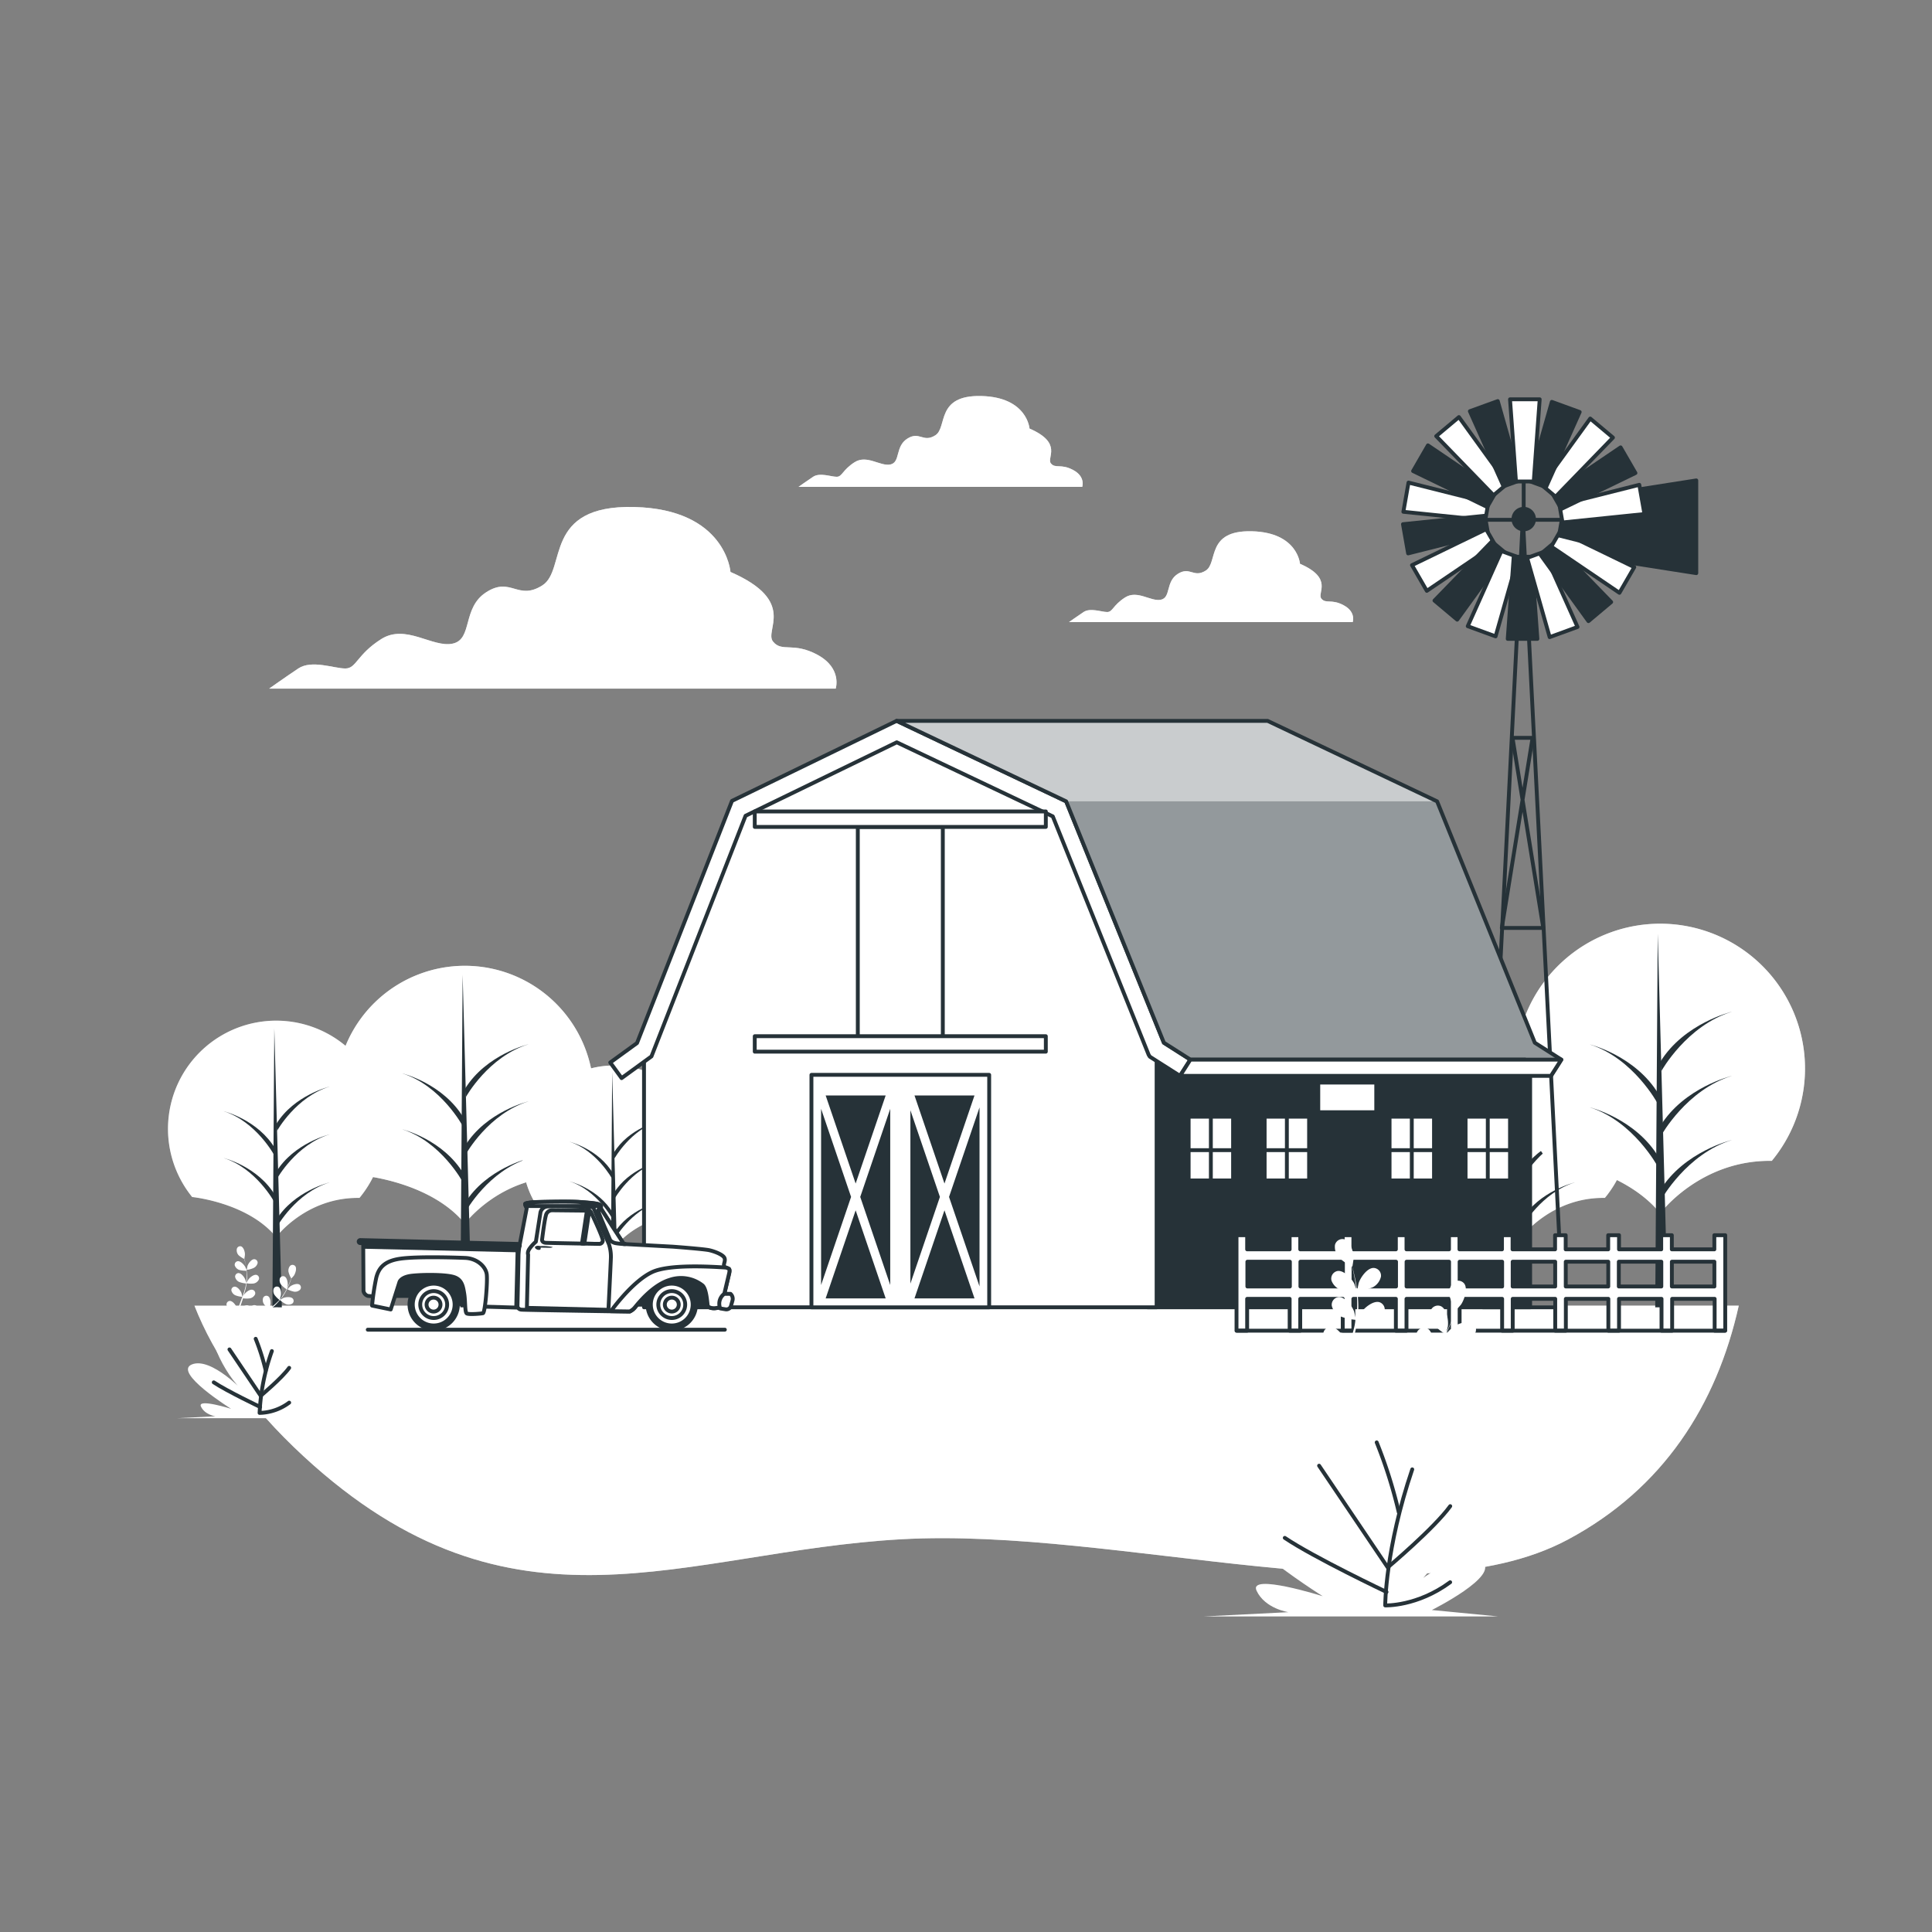<svg xmlns="http://www.w3.org/2000/svg" xmlns:xlink="http://www.w3.org/1999/xlink" viewBox="0 0 500 500"><rect x="0" y="0" width="500" height="500" fill="#808080" stroke="none"/><defs><clipPath id="freepik--clip-path--inject-1"><polygon points="404.07 274.23 397.21 269.86 371.92 207.39 328.05 186.56 232.05 186.56 275.92 207.39 301.21 269.86 308.07 274.23 394.76 274.23 401.39 278.44 404.07 274.23" style="fill:#263238;stroke:#263238;stroke-linecap:round;stroke-linejoin:round"></polygon></clipPath></defs><g id="freepik--Floor--inject-1"><path d="M50.33,337.92c5.05,12.86,14.12,25.95,28.27,39,54.22,50.05,98,24.62,154.64,21.44s131.85,21.82,172.51.09c24.7-13.2,38.5-34.85,44.24-60.55Z" style="fill:#FFFFFF"></path><path d="M50.33,337.92c5.05,12.86,14.12,25.95,28.27,39,54.22,50.05,98,24.62,154.64,21.44s131.85,21.82,172.51.09c24.7-13.2,38.5-34.85,44.24-60.55Z" style="fill:#fff;opacity:0.5"></path></g><g id="freepik--Clouds--inject-1"><path d="M211.64,169.5c-6.37-3.48-9.27-.58-11.59-3.48s6.38-10.43-11-18c0,0-1.16-16.23-24.92-16.81s-17.38,16.23-23.76,20.28-8.11-2.31-14.48,1.74-3.48,12.17-8.7,13.33-12.17-5.21-18.54-1.16S92.26,173,89.37,173s-8.7-2.32-12.17,0-7.54,5.21-7.54,5.21H216.28S218,173,211.64,169.5Z" style="fill:#FFFFFF"></path><path d="M277.76,121.65c-3.19-1.74-4.64-.29-5.8-1.74s3.19-5.23-5.52-9c0,0-.58-8.13-12.48-8.42s-8.7,8.13-11.89,10.16-4.07-1.16-7.26.87-1.74,6.1-4.35,6.68-6.1-2.62-9.29-.58-3.19,3.77-4.64,3.77-4.35-1.16-6.1,0-3.77,2.61-3.77,2.61h73.42S281,123.39,277.76,121.65Z" style="fill:#FFFFFF"></path><path d="M347.76,156.65c-3.19-1.74-4.64-.29-5.8-1.74s3.19-5.23-5.52-9c0,0-.58-8.13-12.48-8.42s-8.7,8.13-11.89,10.16-4.07-1.16-7.26.87-1.74,6.1-4.35,6.68-6.1-2.62-9.29-.58-3.19,3.77-4.64,3.77-4.35-1.16-6.1,0-3.77,2.61-3.77,2.61h73.42S351,158.39,347.76,156.65Z" style="fill:#FFFFFF"></path><g style="opacity:0.6"><path d="M211.64,169.5c-6.37-3.48-9.27-.58-11.59-3.48s6.38-10.43-11-18c0,0-1.16-16.23-24.92-16.81s-17.38,16.23-23.76,20.28-8.11-2.31-14.48,1.74-3.48,12.17-8.7,13.33-12.17-5.21-18.54-1.16S92.26,173,89.37,173s-8.7-2.32-12.17,0-7.54,5.21-7.54,5.21H216.28S218,173,211.64,169.5Z" style="fill:#fff"></path><path d="M277.76,121.65c-3.19-1.74-4.64-.29-5.8-1.74s3.19-5.23-5.52-9c0,0-.58-8.13-12.48-8.42s-8.7,8.13-11.89,10.16-4.07-1.16-7.26.87-1.74,6.1-4.35,6.68-6.1-2.62-9.29-.58-3.19,3.77-4.64,3.77-4.35-1.16-6.1,0-3.77,2.61-3.77,2.61h73.42S281,123.39,277.76,121.65Z" style="fill:#fff"></path><path d="M347.76,156.65c-3.19-1.74-4.64-.29-5.8-1.74s3.19-5.23-5.52-9c0,0-.58-8.13-12.48-8.42s-8.7,8.13-11.89,10.16-4.07-1.16-7.26.87-1.74,6.1-4.35,6.68-6.1-2.62-9.29-.58-3.19,3.77-4.64,3.77-4.35-1.16-6.1,0-3.77,2.61-3.77,2.61h73.42S351,158.39,347.76,156.65Z" style="fill:#fff"></path></g></g><g id="freepik--Trees--inject-1"><path d="M49.76,309.79s14.41,1.43,21.71,10.36c0,0,7.71-10.35,21.56-10.13a28,28,0,1,0-43.27-.2Z" style="fill:#FFFFFF"></path><path d="M49.76,309.79s14.41,1.43,21.71,10.36c0,0,7.71-10.35,21.56-10.13a28,28,0,1,0-43.27-.2Z" style="fill:#fff;opacity:0.3"></path><polygon points="70.99 266.13 70.5 338.33 72.94 338.33 70.99 266.13" style="fill:#263238"></polygon><path d="M71.72,317.43s4.86-8.76,13.62-11.43c0,0-9.24,2.19-13.86,9.72Z" style="fill:#263238"></path><path d="M71.72,292.63s4.86-8.75,13.62-11.43c0,0-9.24,2.19-13.86,9.73Z" style="fill:#263238"></path><path d="M71.72,305s4.86-8.76,13.62-11.43c0,0-9.24,2.19-13.86,9.72Z" style="fill:#263238"></path><path d="M71,299s-4.69-8.75-13.14-11.43c0,0,8.92,2.19,13.37,9.73Z" style="fill:#263238"></path><path d="M71,311.1s-4.69-8.75-13.14-11.42c0,0,8.92,2.19,13.37,9.72Z" style="fill:#263238"></path><path d="M94.43,304.32s17.16,1.7,25.87,12.34c0,0,9.19-12.33,25.7-12.08a33.36,33.36,0,1,0-51.58-.23Z" style="fill:#FFFFFF"></path><path d="M94.43,304.32s17.16,1.7,25.87,12.34c0,0,9.19-12.33,25.7-12.08a33.36,33.36,0,1,0-51.58-.23Z" style="fill:#fff;opacity:0.5"></path><polygon points="119.73 252.28 119.15 338.33 122.05 338.33 119.73 252.28" style="fill:#263238"></polygon><path d="M120.6,313.42s5.79-10.43,16.22-13.62c0,0-11,2.61-16.51,11.59Z" style="fill:#263238"></path><path d="M120.6,283.86s5.79-10.43,16.22-13.62c0,0-11,2.61-16.51,11.59Z" style="fill:#263238"></path><path d="M120.6,298.64s5.79-10.43,16.22-13.62c0,0-11,2.61-16.51,11.59Z" style="fill:#263238"></path><path d="M119.74,291.4s-5.59-10.43-15.66-13.62c0,0,10.63,2.61,15.94,11.59Z" style="fill:#263238"></path><path d="M119.74,305.88s-5.59-10.43-15.66-13.62c0,0,10.63,2.61,15.94,11.59Z" style="fill:#263238"></path><path d="M140.52,314.26s12.16,1.2,18.31,8.73a23.55,23.55,0,0,1,18.2-8.55,23.62,23.62,0,1,0-36.51-.16Z" style="fill:#FFFFFF"></path><path d="M140.52,314.26s12.16,1.2,18.31,8.73a23.55,23.55,0,0,1,18.2-8.55,23.62,23.62,0,1,0-36.51-.16Z" style="fill:#fff;opacity:0.5"></path><polygon points="158.43 277.42 158.02 338.33 160.07 338.33 158.43 277.42" style="fill:#263238"></polygon><path d="M159.05,320.7s4.1-7.39,11.48-9.64c0,0-7.79,1.84-11.69,8.2Z" style="fill:#263238"></path><path d="M159.05,299.78s4.1-7.39,11.48-9.64c0,0-7.79,1.84-11.69,8.2Z" style="fill:#263238"></path><path d="M159.05,310.24s4.1-7.39,11.48-9.64c0,0-7.79,1.84-11.69,8.2Z" style="fill:#263238"></path><path d="M158.44,305.11s-4-7.38-11.08-9.64c0,0,7.52,1.85,11.28,8.2Z" style="fill:#263238"></path><path d="M158.44,315.36s-4-7.38-11.08-9.64c0,0,7.52,1.85,11.28,8.21Z" style="fill:#263238"></path><path d="M372.07,309.79s14.4,1.43,21.7,10.36c0,0,7.72-10.35,21.57-10.13a28,28,0,1,0-43.27-.2Z" style="fill:#FFFFFF"></path><path d="M372.07,309.79s14.4,1.43,21.7,10.36c0,0,7.72-10.35,21.57-10.13a28,28,0,1,0-43.27-.2Z" style="fill:#fff;opacity:0.3"></path><polygon points="393.3 266.13 392.81 338.33 395.24 338.33 393.3 266.13" style="fill:#263238"></polygon><path d="M394,317.43s4.86-8.76,13.61-11.43c0,0-9.24,2.19-13.86,9.72Z" style="fill:#263238"></path><path d="M394,292.63s4.86-8.75,13.61-11.43c0,0-9.24,2.19-13.86,9.73Z" style="fill:#263238"></path><path d="M394,305s4.86-8.76,13.61-11.43c0,0-9.24,2.19-13.86,9.72Z" style="fill:#263238"></path><path d="M393.31,299s-4.7-8.75-13.14-11.43c0,0,8.91,2.19,13.37,9.73Z" style="fill:#263238"></path><path d="M393.31,311.1s-4.7-8.75-13.14-11.42c0,0,8.91,2.19,13.37,9.72Z" style="fill:#263238"></path><path d="M400.6,300.11S419.89,302,429.66,314c0,0,10.33-13.85,28.88-13.57a37.49,37.49,0,1,0-58-.26Z" style="fill:#FFFFFF"></path><path d="M400.6,300.11S419.89,302,429.66,314c0,0,10.33-13.85,28.88-13.57a37.49,37.49,0,1,0-58-.26Z" style="fill:#fff;opacity:0.5"></path><polygon points="429.02 241.64 428.37 338.33 431.63 338.33 429.02 241.64" style="fill:#263238"></polygon><path d="M430,310.34s6.51-11.72,18.23-15.31c0,0-12.37,2.93-18.56,13Z" style="fill:#263238"></path><path d="M430,277.13s6.51-11.72,18.23-15.3c0,0-12.37,2.93-18.56,13Z" style="fill:#263238"></path><path d="M430,293.73s6.51-11.72,18.23-15.3c0,0-12.37,2.93-18.56,13Z" style="fill:#263238"></path><path d="M429,285.59s-6.28-11.72-17.59-15.3c0,0,11.94,2.93,17.91,13Z" style="fill:#263238"></path><path d="M429,301.87s-6.28-11.72-17.59-15.3c0,0,11.94,2.93,17.91,13Z" style="fill:#263238"></path></g><g id="freepik--Windmill--inject-1"><polygon points="408.33 143.53 439 148.33 439 124.33 408.33 129.13 408.33 143.53" style="fill:#263238;stroke:#263238;stroke-linecap:round;stroke-linejoin:round"></polygon><polygon points="394.12 134.03 383.79 338.33 404.45 338.33 394.12 134.03" style="fill:none;stroke:#263238;stroke-linecap:round;stroke-linejoin:round"></polygon><line x1="394.33" y1="134.34" x2="394.33" y2="121.35" style="fill:none;stroke:#263238;stroke-linecap:round;stroke-linejoin:round"></line><line x1="383.1" y1="134.53" x2="405.26" y2="134.53" style="fill:none;stroke:#263238;stroke-linecap:round;stroke-linejoin:round"></line><polygon points="399.4 240.15 388.67 240.15 396.63 190.95 391.44 190.95 399.4 240.15" style="fill:none;stroke:#263238;stroke-linecap:round;stroke-linejoin:round"></polygon><polygon points="385.19 130.09 384.39 134.63 363.19 132.45 364.52 124.89 385.19 130.09" style="fill:#FFFFFF;stroke:#263238;stroke-linecap:round;stroke-linejoin:round"></polygon><polygon points="384.29 133.48 385.09 138.01 364.42 143.22 363.09 135.66 384.29 133.48" style="fill:#263238;stroke:#263238;stroke-linecap:round;stroke-linejoin:round"></polygon><polygon points="384.6 136.96 386.9 140.95 369.26 152.91 365.42 146.26 384.6 136.96" style="fill:#FFFFFF;stroke:#263238;stroke-linecap:round;stroke-linejoin:round"></polygon><polygon points="386.08 140.14 389.61 143.1 377.12 160.37 371.24 155.43 386.08 140.14" style="fill:#263238;stroke:#263238;stroke-linecap:round;stroke-linejoin:round"></polygon><polygon points="388.56 142.61 392.89 144.19 387.06 164.69 379.85 162.06 388.56 142.61" style="fill:#FFFFFF;stroke:#263238;stroke-linecap:round;stroke-linejoin:round"></polygon><polygon points="391.74 144.09 396.34 144.09 397.88 165.34 390.2 165.34 391.74 144.09" style="fill:#263238;stroke:#263238;stroke-linecap:round;stroke-linejoin:round"></polygon><polygon points="395.22 144.39 399.55 142.81 408.26 162.26 401.05 164.89 395.22 144.39" style="fill:#FFFFFF;stroke:#263238;stroke-linecap:round;stroke-linejoin:round"></polygon><polygon points="398.61 143.48 402.13 140.52 416.97 155.81 411.09 160.75 398.61 143.48" style="fill:#263238;stroke:#263238;stroke-linecap:round;stroke-linejoin:round"></polygon><polygon points="401.47 141.46 403.77 137.48 422.95 146.78 419.11 153.42 401.47 141.46" style="fill:#FFFFFF;stroke:#263238;stroke-linecap:round;stroke-linejoin:round"></polygon><polygon points="403.48 138.59 404.28 134.06 425.48 136.24 424.14 143.8 403.48 138.59" style="fill:#263238;stroke:#263238;stroke-linecap:round;stroke-linejoin:round"></polygon><polygon points="404.38 135.21 403.58 130.67 424.25 125.47 425.58 133.03 404.38 135.21" style="fill:#FFFFFF;stroke:#263238;stroke-linecap:round;stroke-linejoin:round"></polygon><polygon points="404.07 131.72 401.77 127.73 419.41 115.78 423.25 122.42 404.07 131.72" style="fill:#263238;stroke:#263238;stroke-linecap:round;stroke-linejoin:round"></polygon><polygon points="402.59 128.55 399.06 125.59 411.55 108.32 417.43 113.25 402.59 128.55" style="fill:#FFFFFF;stroke:#263238;stroke-linecap:round;stroke-linejoin:round"></polygon><polygon points="400.11 126.08 395.78 124.5 401.61 104 408.82 106.63 400.11 126.08" style="fill:#263238;stroke:#263238;stroke-linecap:round;stroke-linejoin:round"></polygon><polygon points="387.19 127.22 384.89 131.21 365.71 121.91 369.55 115.26 387.19 127.22" style="fill:#263238;stroke:#263238;stroke-linecap:round;stroke-linejoin:round"></polygon><polygon points="390.06 125.21 386.53 128.17 371.69 112.87 377.57 107.94 390.06 125.21" style="fill:#FFFFFF;stroke:#263238;stroke-linecap:round;stroke-linejoin:round"></polygon><polygon points="393.44 124.3 389.11 125.87 380.4 106.42 387.62 103.8 393.44 124.3" style="fill:#263238;stroke:#263238;stroke-linecap:round;stroke-linejoin:round"></polygon><polygon points="396.93 124.6 392.33 124.6 390.79 103.34 398.47 103.34 396.93 124.6" style="fill:#FFFFFF;stroke:#263238;stroke-linecap:round;stroke-linejoin:round"></polygon><path d="M397,134.34a2.66,2.66,0,1,0-2.66,2.66A2.66,2.66,0,0,0,397,134.34Z" style="fill:#263238;stroke:#263238;stroke-linecap:round;stroke-linejoin:round"></path></g><g id="freepik--Farm--inject-1"><rect x="297" y="271.83" width="99" height="66.5" style="fill:#263238;stroke:#263238;stroke-linecap:round;stroke-linejoin:round"></rect><polygon points="299.33 338.33 166.67 338.33 166.67 271.67 191.13 209.19 232 189.33 274.13 209.33 299.33 271.67 299.33 338.33" style="fill:#FFFFFF;stroke:#263238;stroke-linecap:round;stroke-linejoin:round"></polygon><polygon points="160.87 279.02 157.93 274.98 164.86 269.94 189.44 207.27 232.05 186.56 275.92 207.39 301.21 269.86 308.07 274.23 305.39 278.44 297.58 273.47 297.28 273 272.46 211.28 232.08 192.11 192.95 211.12 168.6 273.39 160.87 279.02" style="fill:#fff;stroke:#263238;stroke-linecap:round;stroke-linejoin:round"></polygon><rect x="222" y="214" width="22" height="56.17" style="fill:#FFFFFF;stroke:#263238;stroke-linecap:round;stroke-linejoin:round"></rect><rect x="210" y="278.17" width="46" height="60.17" style="fill:#fff;stroke:#263238;stroke-linecap:round;stroke-linejoin:round"></rect><rect x="195.33" y="268.17" width="75.33" height="4" style="fill:#FFFFFF;stroke:#263238;stroke-linecap:round;stroke-linejoin:round"></rect><rect x="195.33" y="210" width="75.33" height="4" style="fill:#FFFFFF;stroke:#263238;stroke-linecap:round;stroke-linejoin:round"></rect><polygon points="220.26 309.76 212.5 286.96 212.5 332.56 220.26 309.76" style="fill:#263238"></polygon><polygon points="229.21 283.5 213.68 283.5 221.44 306.3 229.21 283.5" style="fill:#263238"></polygon><polygon points="221.44 313.23 213.68 336.02 229.21 336.02 221.44 313.23" style="fill:#263238"></polygon><polygon points="222.63 309.76 230.39 332.56 230.39 286.96 222.63 309.76" style="fill:#263238"></polygon><polygon points="252.2 283.5 236.67 283.5 244.43 306.3 252.2 283.5" style="fill:#263238"></polygon><polygon points="243.25 309.76 235.61 287.33 235.61 332.2 243.25 309.76" style="fill:#263238"></polygon><polygon points="245.61 309.76 253.5 332.92 253.5 286.6 245.61 309.76" style="fill:#263238"></polygon><polygon points="244.43 313.23 236.67 336.02 252.2 336.02 244.43 313.23" style="fill:#263238"></polygon><polygon points="404.07 274.23 397.21 269.86 371.92 207.39 328.05 186.56 232.05 186.56 275.92 207.39 301.21 269.86 308.07 274.23 394.76 274.23 401.39 278.44 404.07 274.23" style="fill:#263238"></polygon><g style="clip-path:url(#freepik--clip-path--inject-1)"><polygon points="404.07 274.23 397.21 269.86 371.92 207.39 328.05 186.56 232.05 186.56 275.92 207.39 301.21 269.86 308.07 274.23 394.76 274.23 401.39 278.44 404.07 274.23" style="fill:#fff;opacity:0.5"></polygon><polygon points="275.92 207.39 371.92 207.39 328.05 186.56 232.05 186.56 275.92 207.39" style="fill:#fff;opacity:0.5"></polygon></g><polygon points="404.07 274.23 397.21 269.86 371.92 207.39 328.05 186.56 232.05 186.56 275.92 207.39 301.21 269.86 308.07 274.23 394.76 274.23 401.39 278.44 404.07 274.23" style="fill:none;stroke:#263238;stroke-linecap:round;stroke-linejoin:round"></polygon><polygon points="308.07 274.23 404.07 274.23 401.39 278.44 305.39 278.44 308.07 274.23" style="fill:#fff;stroke:#263238;stroke-linecap:round;stroke-linejoin:round"></polygon><rect x="308.12" y="289.5" width="4.75" height="7.66" style="fill:#fff"></rect><rect x="313.87" y="289.5" width="4.75" height="7.66" style="fill:#fff"></rect><rect x="308.12" y="298.16" width="4.75" height="6.84" style="fill:#fff"></rect><rect x="313.87" y="298.16" width="4.75" height="6.84" style="fill:#fff"></rect><rect x="327.79" y="289.5" width="4.75" height="7.66" style="fill:#fff"></rect><rect x="333.54" y="289.5" width="4.75" height="7.66" style="fill:#fff"></rect><rect x="327.79" y="298.16" width="4.75" height="6.84" style="fill:#fff"></rect><rect x="333.54" y="298.16" width="4.75" height="6.84" style="fill:#fff"></rect><rect x="360.12" y="289.5" width="4.75" height="7.66" style="fill:#fff"></rect><rect x="365.87" y="289.5" width="4.75" height="7.66" style="fill:#fff"></rect><rect x="360.12" y="298.16" width="4.75" height="6.84" style="fill:#fff"></rect><rect x="365.87" y="298.16" width="4.75" height="6.84" style="fill:#fff"></rect><rect x="379.79" y="289.5" width="4.75" height="7.66" style="fill:#fff"></rect><rect x="385.54" y="289.5" width="4.75" height="7.66" style="fill:#fff"></rect><rect x="379.79" y="298.16" width="4.75" height="6.84" style="fill:#fff"></rect><rect x="385.54" y="298.16" width="4.75" height="6.84" style="fill:#fff"></rect><rect x="341.67" y="280.67" width="14" height="6.67" style="fill:#fff"></rect><path d="M443.67,319.67v3.66h-11v-3.66h-2.75v3.66H419v-3.66H416.2v3.66h-11v-3.66h-2.75v3.66h-11v-3.66h-2.74v3.66h-11v-3.66H375v3.66H364v-3.66h-2.75v3.66h-11v-3.66h-2.75v3.66h-11v-3.66h-2.74v3.66h-11v-3.66h-2.75v24.71h2.75v-8.24h11v8.24h2.74v-8.24h11v8.24h2.75v-8.24h11v8.24H364v-8.24h11v8.24h2.75v-8.24h11v8.24h2.74v-8.24h11v8.24h2.75v-8.24h11v8.24H419v-8.24h11v8.24h2.75v-8.24h11v8.24h2.74V319.67ZM322.82,332.94v-6.41h11v6.41Zm13.73,0v-6.41h11v6.41Zm13.74,0v-6.41h11v6.41Zm13.73,0v-6.41h11v6.41Zm13.73,0v-6.41h11v6.41Zm13.73,0v-6.41h11v6.41Zm13.74,0v-6.41h11v6.41Zm13.73,0v-6.41h11v6.41Zm13.73,0v-6.41h11v6.41Z" style="fill:#fff;stroke:#263238;stroke-linecap:round;stroke-linejoin:round"></path><line x1="320.07" y1="344.38" x2="446.41" y2="344.38" style="fill:none;stroke:#263238;stroke-linecap:round;stroke-linejoin:round"></line></g><g id="freepik--Plants--inject-1"><path d="M351.21,334.15s.38-2,.42-2.11c.46-1.42,2.18-3.9,3.85-3.9a2,2,0,0,1,1.91,2.25,4.15,4.15,0,0,1-2.13,2.76A14.42,14.42,0,0,1,351.21,334.15Z" style="fill:#FFFFFF"></path><path d="M348,320.75c1.57.56,2.35,3.48,2.3,5,0,.13-.3,2.14-.33,2.13l0,0c.13.46.26.95.39,1.5.24,1,.5,2.13.69,3.39a34.62,34.62,0,0,1,.45,4.08,25.44,25.44,0,0,1-.16,4.58.13.13,0,0,1,0,.06c.21-.45.83-1.67.89-1.76.82-1.25,3.13-3.18,4.75-2.73a2,2,0,0,1,1.24,2.67,4.13,4.13,0,0,1-2.78,2.09,13.72,13.72,0,0,1-4.13-.1,34.61,34.61,0,0,1-1,4.57c-.25.88-.52,1.75-.81,2.62l.39-.76c.82-1.25,3.14-3.18,4.75-2.73a2,2,0,0,1,1.24,2.67,4.13,4.13,0,0,1-2.78,2.09,13.07,13.07,0,0,1-4-.08l-.33,1c-.56,1.6-1.12,3.19-1.61,4.77-.18.56-.33,1.11-.49,1.67.17-.34.32-.62.34-.66.82-1.25,3.14-3.18,4.75-2.74a2,2,0,0,1,1.24,2.68,4.14,4.14,0,0,1-2.78,2.09,12.54,12.54,0,0,1-3.9-.07c-.14.58-.28,1.15-.39,1.71-.07.38-.16.75-.21,1.14s-.11.77-.16,1.14c-.07.74-.16,1.49-.21,2.2,0,.5-.08,1-.11,1.45.17-.55.52-1.63.56-1.72a7.78,7.78,0,0,1,2.56-2.91,2.16,2.16,0,0,1,.22-.39,2,2,0,0,1,2.91-.45c1.27,1.09.95,4.09.37,5.47,0,.08-.51.92-.81,1.44l.68-.84c.46-.57.94-1.12,1.46-1.72l.78-.85c.26-.29.56-.56.85-.85.66-.64,1.37-1.27,2.1-1.88a13.17,13.17,0,0,1-2.74-2.88,4.16,4.16,0,0,1-.34-3.47,2,2,0,0,1,2.81-.89c1.42.89,1.56,3.9,1.19,5.35,0,.09-.4,1.1-.62,1.65.44-.36.88-.73,1.34-1.08,1.32-1,2.69-2,4.05-3l1.25-.93a13.6,13.6,0,0,1-2.86-3,4.12,4.12,0,0,1-.33-3.47,2,2,0,0,1,2.8-.89c1.42.89,1.56,3.91,1.2,5.35,0,.11-.58,1.56-.74,1.93.91-.68,1.81-1.37,2.68-2.08a34.83,34.83,0,0,0,3.31-3.08,13.74,13.74,0,0,1-2.88-3,4.1,4.1,0,0,1-.33-3.46,2,2,0,0,1,2.81-.89c1.41.89,1.55,3.9,1.19,5.35,0,.09-.44,1.2-.66,1.72l.09.05a25.61,25.61,0,0,0,2.71-3.64c.45-.71.84-1.41,1.2-2.1a13.62,13.62,0,0,1-3.11-2.6,4.18,4.18,0,0,1-.71-3.41,2,2,0,0,1,2.69-1.2c1.51.73,2,3.71,1.78,5.19,0,.08-.22.89-.38,1.47.16-.31.33-.63.48-.94.55-1.14,1-2.21,1.36-3.17.21-.55.38-1,.55-1.51a13.21,13.21,0,0,1-1.55-3.72A4.18,4.18,0,0,1,376,332a2,2,0,0,1,2.94.19c1,1.34,0,4.2-.82,5.42-.07.1-1.43,1.61-1.45,1.59v0c-.15.45-.31.93-.5,1.46-.36,1-.77,2.05-1.3,3.21a32.63,32.63,0,0,1-1.88,3.65,25.49,25.49,0,0,1-2.66,3.74l0,0c.41-.26,1.6-.94,1.7-1,1.37-.59,4.37-.92,5.47.34a2,2,0,0,1-.44,2.91,4.13,4.13,0,0,1-3.47.21,14,14,0,0,1-3.39-2.35,34.53,34.53,0,0,1-3.35,3.26c-.69.59-1.4,1.17-2.12,1.74l.75-.42c1.37-.59,4.37-.92,5.47.34a2,2,0,0,1-.44,2.91,4.13,4.13,0,0,1-3.47.21,13,13,0,0,1-3.3-2.27l-.84.65c-1.34,1-2.68,2-4,3.08-.45.37-.89.75-1.32,1.12l.65-.36c1.37-.59,4.37-.92,5.47.34a2,2,0,0,1-.44,2.92,4.18,4.18,0,0,1-3.48.21,12.57,12.57,0,0,1-3.21-2.21c-.44.4-.87.8-1.27,1.21s-.55.54-.8.84l-.77.86c-.47.57-.95,1.15-1.39,1.72-.31.39-.6.77-.89,1.15.45-.37,1.34-1.08,1.42-1.13,1.27-.79,4.18-1.57,5.46-.49a2,2,0,0,1,0,2.94,4.16,4.16,0,0,1-3.41.74,13.59,13.59,0,0,1-3.68-1.8c-.48.63-.94,1.25-1.37,1.84-1.47,2-2.63,3.8-3.42,5l-.08.12-1-.49.16-.24c.83-1.24,2-3,3.57-5,.48-.64,1-1.32,1.56-2a23.09,23.09,0,0,1-1.58-2,14.56,14.56,0,0,1-3.94.48c-.05.79-.1,1.56-.13,2.29-.1,2.52-.09,4.62-.07,6.09v.17l-1.12-.54c0-1.46.05-3.44.2-5.77,0-.81.12-1.66.2-2.54a13.93,13.93,0,0,1-3.82-1.5,4.12,4.12,0,0,1-1.75-3,2,2,0,0,1,2.17-2c1.66.21,3.05,2.89,3.33,4.35,0,.09.08,1.05.12,1.66,0-.36.06-.71.1-1.08.07-.73.17-1.46.27-2.24l.18-1.14c.06-.39.16-.78.24-1.18.2-.9.45-1.82.72-2.73a12.77,12.77,0,0,1-3.88-.89,4.14,4.14,0,0,1-2.19-2.7,2,2,0,0,1,1.85-2.3c1.67,0,3.45,2.4,3.94,3.81,0,.09.27,1.14.4,1.72.16-.55.33-1.1.51-1.64.54-1.59,1.14-3.17,1.72-4.75.18-.49.36-1,.53-1.46a13.86,13.86,0,0,1-4-.9,4.15,4.15,0,0,1-2.19-2.71,2,2,0,0,1,1.85-2.29c1.67,0,3.45,2.39,3.95,3.8,0,.11.38,1.62.44,2,.39-1.07.76-2.13,1.09-3.2a34.67,34.67,0,0,0,1.06-4.4,13.7,13.7,0,0,1-4-.91,4.09,4.09,0,0,1-2.19-2.7,2,2,0,0,1,1.85-2.29c1.67,0,3.45,2.39,3.94,3.8,0,.1.3,1.25.41,1.8h.09a25.32,25.32,0,0,0,.26-4.54c0-.84-.08-1.64-.16-2.41a13.43,13.43,0,0,1-4-.46,4.13,4.13,0,0,1-2.47-2.45,2,2,0,0,1,1.59-2.48c1.65-.22,3.69,2,4.34,3.35,0,.07.3.86.5,1.43-.05-.35-.08-.71-.13-1-.17-1.26-.4-2.39-.61-3.4-.13-.57-.26-1.09-.38-1.56a13.46,13.46,0,0,1-3.34-2.26,4.14,4.14,0,0,1-1.07-3.31A2,2,0,0,1,348,320.75Z" style="fill:#FFFFFF"></path><path d="M378.21,346.53a14.09,14.09,0,0,1-3.92-1.39s1.41-1.46,1.51-1.54c1.17-.93,4-2,5.36-1.11a2,2,0,0,1,.35,2.92A4.13,4.13,0,0,1,378.21,346.53Z" style="fill:#FFFFFF"></path><path d="M363,379.26S355,360.14,350.58,361s7.61,30.48,7.61,30.48-13.95-26.32-23.47-26.32,3.49,29.1,15.54,38.79c0,0-19-20.5-30.13-16.07s22.2,25.22,22.2,25.22S323,407,325.2,411.68s8.25,5.55,8.25,5.55l-21.88,1.1h76.12l-17.13-1.66s17.77-8.87,13-12.47-15.23,4.16-15.23,4.16,18.08-19.95,14.59-27.43-19,13.57-19,13.57,12.69-26.88,10.15-31.59S363,379.26,363,379.26Z" style="fill:#FFFFFF"></path><path d="M365.49,380.27c-7,20.62-7,35.21-7,35.21s8.25.32,16.81-6" style="fill:none;stroke:#263238;stroke-linecap:round;stroke-linejoin:round"></path><path d="M362,391.37a124.26,124.26,0,0,0-5.71-18.08" style="fill:none;stroke:#263238;stroke-linecap:round;stroke-linejoin:round"></path><path d="M341.38,379.32l17.76,26.33s12.06-10.15,16.18-15.86" style="fill:none;stroke:#263238;stroke-linecap:round;stroke-linejoin:round"></path><path d="M358.83,412s-18.72-8.88-26.33-14" style="fill:none;stroke:#263238;stroke-linecap:round;stroke-linejoin:round"></path><path d="M63.85,328.65s.17-.9.19-1c.21-.65,1-1.77,1.76-1.77a.9.9,0,0,1,.87,1,1.93,1.93,0,0,1-1,1.26A6.32,6.32,0,0,1,63.85,328.65Z" style="fill:#FFFFFF"></path><path d="M62.38,322.55c.72.26,1.07,1.59,1,2.27,0,.05-.14,1-.15,1h0c0,.21.11.43.17.68.11.45.23,1,.32,1.54a16.83,16.83,0,0,1,.2,1.86,11.39,11.39,0,0,1-.07,2.09v0c.09-.2.37-.76.4-.8.37-.56,1.43-1.44,2.16-1.24a.9.9,0,0,1,.57,1.21,1.89,1.89,0,0,1-1.27,1,6,6,0,0,1-1.88-.05,15.94,15.94,0,0,1-.45,2.09c-.11.39-.24.79-.37,1.19l.18-.35c.37-.57,1.43-1.45,2.16-1.24A.9.9,0,0,1,66,335a1.89,1.89,0,0,1-1.27,1,6,6,0,0,1-1.82,0c-.06.15-.11.31-.16.46-.25.73-.5,1.45-.73,2.17-.08.25-.15.51-.22.76l.15-.3c.38-.57,1.43-1.45,2.17-1.25a.9.9,0,0,1,.56,1.22,1.88,1.88,0,0,1-1.26.95,5.5,5.5,0,0,1-1.78,0c-.06.26-.13.52-.18.78s-.07.34-.09.52,0,.35-.08.52c0,.33-.07.68-.09,1s0,.44,0,.66c.07-.25.24-.74.25-.78a3.61,3.61,0,0,1,1.17-1.33,1,1,0,0,1,.1-.17.9.9,0,0,1,1.32-.21c.58.5.44,1.86.17,2.49l-.37.66.31-.39.67-.78.35-.39c.12-.13.26-.25.39-.38.3-.3.63-.58,1-.86a5.86,5.86,0,0,1-1.25-1.31A1.91,1.91,0,0,1,65,338.3a.91.91,0,0,1,1.28-.41c.65.41.71,1.78.55,2.44,0,0-.19.5-.29.75l.61-.49c.6-.47,1.23-.92,1.85-1.37l.57-.42a6.12,6.12,0,0,1-1.3-1.36,1.87,1.87,0,0,1-.16-1.58.91.91,0,0,1,1.28-.4c.65.4.71,1.77.54,2.43,0,.05-.26.71-.33.88.42-.31.83-.62,1.22-.94a17,17,0,0,0,1.51-1.41A6.32,6.32,0,0,1,71,335.06a1.91,1.91,0,0,1-.16-1.58.91.91,0,0,1,1.28-.4c.65.4.71,1.77.55,2.43,0,.05-.2.55-.3.79l0,0a11.65,11.65,0,0,0,1.23-1.66c.21-.32.38-.64.55-1a6.37,6.37,0,0,1-1.42-1.19,1.92,1.92,0,0,1-.32-1.55.91.91,0,0,1,1.23-.55c.68.34.9,1.69.8,2.37,0,0-.09.4-.17.67l.22-.43c.25-.52.45-1,.62-1.45.09-.25.18-.47.25-.68a6.22,6.22,0,0,1-.7-1.7,1.91,1.91,0,0,1,.42-1.53.91.91,0,0,1,1.34.09c.46.61,0,1.91-.37,2.46,0,0-.65.74-.66.73v0c-.06.21-.14.43-.22.67-.17.44-.35.94-.59,1.46a15.54,15.54,0,0,1-.86,1.66,11.13,11.13,0,0,1-1.21,1.71l0,0c.19-.12.73-.43.78-.45.62-.27,2-.42,2.49.16a.89.89,0,0,1-.2,1.32,1.9,1.9,0,0,1-1.58.1,6.52,6.52,0,0,1-1.55-1.07A16.42,16.42,0,0,1,71,338l-1,.79.34-.19c.63-.26,2-.42,2.49.16a.89.89,0,0,1-.2,1.32,1.86,1.86,0,0,1-1.58.1,5.77,5.77,0,0,1-1.5-1l-.38.3c-.61.47-1.22.93-1.81,1.41-.21.16-.4.34-.6.51l.29-.17c.63-.27,2-.42,2.49.16a.89.89,0,0,1-.2,1.32,1.89,1.89,0,0,1-1.58.1,5.75,5.75,0,0,1-1.46-1c-.2.18-.4.36-.58.55s-.25.24-.37.38l-.35.39-.63.78-.4.53.64-.52c.58-.36,1.91-.71,2.49-.22a.9.9,0,0,1,0,1.34,1.93,1.93,0,0,1-1.55.34,6.19,6.19,0,0,1-1.68-.83l-.62.84c-.67.93-1.2,1.73-1.56,2.3l0,.06-.47-.23.08-.11c.37-.56.92-1.36,1.62-2.29.22-.29.46-.6.71-.91a10.51,10.51,0,0,1-.72-.9,6.61,6.61,0,0,1-1.79.22c0,.36-.05.71-.06,1,0,1.15,0,2.11,0,2.78v.08l-.51-.25c0-.67,0-1.57.09-2.63,0-.37,0-.76.09-1.16a6,6,0,0,1-1.74-.68,1.89,1.89,0,0,1-.8-1.37.9.9,0,0,1,1-.9c.76.09,1.39,1.31,1.51,2,0,0,0,.48.06.75,0-.16,0-.32,0-.49,0-.33.07-.66.12-1,0-.17.05-.34.08-.52s.08-.35.11-.53c.09-.41.21-.83.33-1.25a6,6,0,0,1-1.77-.4,1.89,1.89,0,0,1-1-1.23.91.91,0,0,1,.85-1.05c.76,0,1.57,1.09,1.79,1.74,0,0,.13.51.18.78.08-.25.15-.5.24-.75.24-.72.51-1.44.78-2.16l.24-.67a6.14,6.14,0,0,1-1.83-.41,1.89,1.89,0,0,1-1-1.23.9.9,0,0,1,.84-1c.77,0,1.58,1.09,1.8,1.73,0,.05.17.74.21.91.17-.48.34-1,.49-1.46a14.87,14.87,0,0,0,.48-2,6.31,6.31,0,0,1-1.84-.41,1.89,1.89,0,0,1-1-1.23.91.91,0,0,1,.85-1.05c.76,0,1.57,1.09,1.79,1.74,0,0,.14.56.19.81h0a12.28,12.28,0,0,0,.12-2.07c0-.38,0-.74-.07-1.09a6.26,6.26,0,0,1-1.84-.21,1.9,1.9,0,0,1-1.13-1.12.91.91,0,0,1,.73-1.13c.75-.1,1.68.91,2,1.53,0,0,.15.39.23.65,0-.16,0-.32,0-.47-.08-.58-.19-1.09-.28-1.55l-.17-.71a6.51,6.51,0,0,1-1.53-1,1.89,1.89,0,0,1-.48-1.51A.9.9,0,0,1,62.38,322.55Z" style="fill:#FFFFFF"></path><path d="M76.15,334.29a6.38,6.38,0,0,1-1.78-.63s.64-.66.68-.7c.53-.42,1.81-.93,2.45-.51a.9.9,0,0,1,.15,1.33A1.83,1.83,0,0,1,76.15,334.29Z" style="fill:#FFFFFF"></path><path d="M69.2,349.2s-3.61-8.71-5.63-8.33S67,354.76,67,354.76s-6.35-12-10.69-12,1.59,13.25,7.08,17.67c0,0-8.67-9.34-13.72-7.32S59.81,364.6,59.81,364.6,51,361.83,52,364s3.75,2.53,3.75,2.53l-10,.5H80.47l-7.8-.76s8.09-4,5.92-5.68-6.93,1.9-6.93,1.9,8.23-9.09,6.64-12.5-8.67,6.19-8.67,6.19,5.78-12.25,4.63-14.39S69.2,349.2,69.2,349.2Z" style="fill:#FFFFFF"></path><path d="M70.36,349.66a55.28,55.28,0,0,0-3.18,16A13.26,13.26,0,0,0,74.84,363" style="fill:none;stroke:#263238;stroke-linecap:round;stroke-linejoin:round"></path><path d="M68.77,354.72a56,56,0,0,0-2.6-8.24" style="fill:none;stroke:#263238;stroke-linecap:round;stroke-linejoin:round"></path><path d="M59.38,349.23l8.09,12S73,356.6,74.84,354" style="fill:none;stroke:#263238;stroke-linecap:round;stroke-linejoin:round"></path><path d="M67.32,364.11s-8.52-4.05-12-6.36" style="fill:none;stroke:#263238;stroke-linecap:round;stroke-linejoin:round"></path></g><g id="freepik--Car--inject-1"><line x1="95.18" y1="344.12" x2="187.59" y2="344.12" style="fill:none;stroke:#263238;stroke-linecap:round;stroke-linejoin:round"></line><polygon points="133.47 322.26 135.37 322.26 135.1 338.69 132.62 338.69 133.47 322.26" style="fill:#323232"></polygon><polygon points="101.18 335.89 117.39 335.89 119.19 338.15 163.18 338.15 184.6 338.15 184.6 329.14 102.53 329.14 101.18 335.89" style="fill:#263238"></polygon><path d="M94,321.62l.07,12.47a1.63,1.63,0,0,0,1.15,1.29,27.78,27.78,0,0,0,3.67.13l3-5.53a3.64,3.64,0,0,1,3.41-2.45c2.7-.06,14.79.58,14.79.58a3.33,3.33,0,0,1,2.06,2.38c.51,1.93.32,7.59.32,7.59l11.13.32.38-16Z" style="fill:#fff;stroke:#263238;stroke-linecap:round;stroke-linejoin:round"></path><path d="M180.61,337.63a6.76,6.76,0,1,0-6.75,6.75A6.75,6.75,0,0,0,180.61,337.63Z" style="fill:#263238"></path><path d="M179.26,337.63a5.41,5.41,0,1,0-5.4,5.4A5.4,5.4,0,0,0,179.26,337.63Z" style="fill:#fff;stroke:#263238;stroke-linecap:round;stroke-linejoin:round"></path><path d="M177.33,337.63a3.48,3.48,0,1,0-3.47,3.47A3.47,3.47,0,0,0,177.33,337.63Z" style="fill:#fff;stroke:#263238;stroke-linecap:round;stroke-linejoin:round"></path><path d="M175.66,337.63a1.8,1.8,0,1,0-1.8,1.8A1.81,1.81,0,0,0,175.66,337.63Z" style="fill:#fff;stroke:#263238;stroke-linecap:round;stroke-linejoin:round"></path><path d="M119,337.63a6.76,6.76,0,1,0-6.76,6.75A6.76,6.76,0,0,0,119,337.63Z" style="fill:#263238"></path><path d="M117.65,337.63a5.41,5.41,0,1,0-5.41,5.4A5.41,5.41,0,0,0,117.65,337.63Z" style="fill:#fff;stroke:#263238;stroke-linecap:round;stroke-linejoin:round"></path><path d="M115.72,337.63a3.48,3.48,0,1,0-3.48,3.47A3.47,3.47,0,0,0,115.72,337.63Z" style="fill:#fff;stroke:#263238;stroke-linecap:round;stroke-linejoin:round"></path><path d="M114,337.63a1.8,1.8,0,1,0-1.8,1.8A1.8,1.8,0,0,0,114,337.63Z" style="fill:#fff;stroke:#263238;stroke-linecap:round;stroke-linejoin:round"></path><path d="M138.66,311.1s-2.81.14-2.76.51a4.76,4.76,0,0,0,.41,1.1L134.52,322a22.17,22.17,0,0,0-.33,2.76c0,.92-.27,13.44-.27,13.44a1.17,1.17,0,0,0,1.06.74c.87.09,28,.5,28,.5a3.84,3.84,0,0,0,1.43-1.15c.78-.92,4.51-5.66,8.88-7a9,9,0,0,1,8.56,1.42c1.06,1,1.2,4.47,1.34,5.16s1.38.73,1.65.73,1.93-.18,2.3-.69a6.3,6.3,0,0,0,.56-2.34,1.86,1.86,0,0,0-.23-.69l1.24-5.25s.27-1-.05-1.24-1.15-.32-1.29-.83.56-1.47,0-2.21-2.39-1.47-3.77-1.79-9.44-.92-9.44-.92l-12.74-.69L158.22,317l-2.77-4.33a.59.59,0,0,0-.18-.87c-.55-.37-2.12-.51-5.2-.74S138.66,311.1,138.66,311.1Z" style="fill:#fff;stroke:#263238;stroke-linecap:round;stroke-linejoin:round"></path><path d="M136.36,338.47l.32-13.77s-.32-.64.45-1.67a10.48,10.48,0,0,1,1.55-1.67l1.15-7.33a2,2,0,0,1,1.87-1.8c1.8-.2,11.83.19,11.83.19l4.06,9.58a10.25,10.25,0,0,1,.51,3.48c-.06,1.93-.64,13.5-.64,13.5Z" style="fill:#fff;stroke:#263238;stroke-linecap:round;stroke-linejoin:round"></path><path d="M155.27,311.84c-.55-.37-2.12-.51-5.2-.74s-11.41,0-11.41,0-2.81.14-2.76.51a2,2,0,0,0,.15.51h19.48A.75.75,0,0,0,155.27,311.84Z" style="fill:#fff;stroke:#263238;stroke-linecap:round;stroke-linejoin:round"></path><path d="M151.63,313.31l-8.74-.09a1.64,1.64,0,0,0-1.61,1.33c-.41,1.43-1,6.35-1,6.35s0,.69,1,.74,13.76.28,13.76.28A.89.89,0,0,0,156,321c0-.87-3-7.18-3-7.18S152.79,313,151.63,313.31Z" style="fill:#fff;stroke:#263238;stroke-linecap:round;stroke-linejoin:round"></path><path d="M155,321.9l-4.31-.07,1.28-8.58.25,0a1.06,1.06,0,0,1,1,.72c.35.69,3,6,3,6.84A1.1,1.1,0,0,1,155,321.9Zm-3.72-.54,3.72.06c.11,0,.66,0,.66-.58s-1.82-4.38-3-6.66l0-.05a.51.51,0,0,0-.28-.3Z" style="fill:#263238"></path><path d="M151.9,313.27l-1.29,8.56.62,0,1.28-8.51A1.13,1.13,0,0,0,151.9,313.27Z" style="fill:#fff;stroke:#263238;stroke-linecap:round;stroke-linejoin:round"></path><path d="M158.22,317l-2.77-4.33s-.87,0-.5,1.11,3,7.22,3,7.22a2.64,2.64,0,0,0,1.43.74,19.83,19.83,0,0,0,2.35.23v-.08h-.31Z" style="fill:#fff;stroke:#263238;stroke-linecap:round;stroke-linejoin:round"></path><polygon points="94.05 323.17 133.94 324.09 133.98 322.39 94.04 321.62 94.05 323.17" style="fill:#263238"></polygon><path d="M134.13,322.71h0l-40.92-1a.4.4,0,0,1-.38-.4.41.41,0,0,1,.39-.38l40.93,1a.39.39,0,0,1,.38.39A.4.4,0,0,1,134.13,322.71Z" style="fill:#fff"></path><path d="M134.13,322.71h0l-40.92-1a.4.4,0,0,1-.38-.4.41.41,0,0,1,.39-.38l40.93,1a.39.39,0,0,1,.38.39A.4.4,0,0,1,134.13,322.71Z" style="fill:none;stroke:#263238;stroke-linecap:round;stroke-linejoin:round"></path><path d="M96.29,337.89l4.83,1,2.25-7.07s.32-1.35,3.28-1.67,8.55-.33,10.74.32,2.44,2.44,2.76,4.37.13,4.76.65,5.08,3.6.07,4.18-.06,1.22-8,1-10-2.45-4.18-5.6-4.31-12.54-.39-16.72.19-5.66,2.38-6.3,5A64.43,64.43,0,0,0,96.29,337.89Z" style="fill:#fff;stroke:#263238;stroke-linecap:round;stroke-linejoin:round"></path><path d="M187.11,337.88a6.3,6.3,0,0,0,.56-2.34,1.86,1.86,0,0,0-.23-.69l1.24-5.25s.27-1-.05-1.24a4,4,0,0,0-.71-.31c-4.45-.3-14.85-.86-19.14,1.16-4.66,2.18-9.51,8.53-10.68,10.12l4.85.07a3.84,3.84,0,0,0,1.43-1.15c.78-.92,4.51-5.66,8.88-7a9,9,0,0,1,8.56,1.42c1.06,1,1.2,4.47,1.34,5.16s1.38.73,1.65.73S186.74,338.39,187.11,337.88Z" style="fill:#fff;stroke:#263238;stroke-linecap:round;stroke-linejoin:round"></path><path d="M187.44,334.85h1.62l.07.07a1.7,1.7,0,0,1,.44,1.65l-.39,1.39a1.24,1.24,0,0,1-1.41.89l-1.37-.23A3.14,3.14,0,0,1,187.44,334.85Z" style="fill:#fff;stroke:#263238;stroke-linecap:round;stroke-linejoin:round"></path><path d="M139.91,322.8s.12.51-.18.64a1.2,1.2,0,0,1-1.15-.34c-.26-.3-.05-.69.64-.69S139.91,322.8,139.91,322.8Z" style="fill:#263238"></path><path d="M138.45,322.67a11.24,11.24,0,0,1,4.63.08,1.41,1.41,0,0,1-.6.17C142.18,322.92,137.81,322.92,138.45,322.67Z" style="fill:#263238"></path></g></svg>